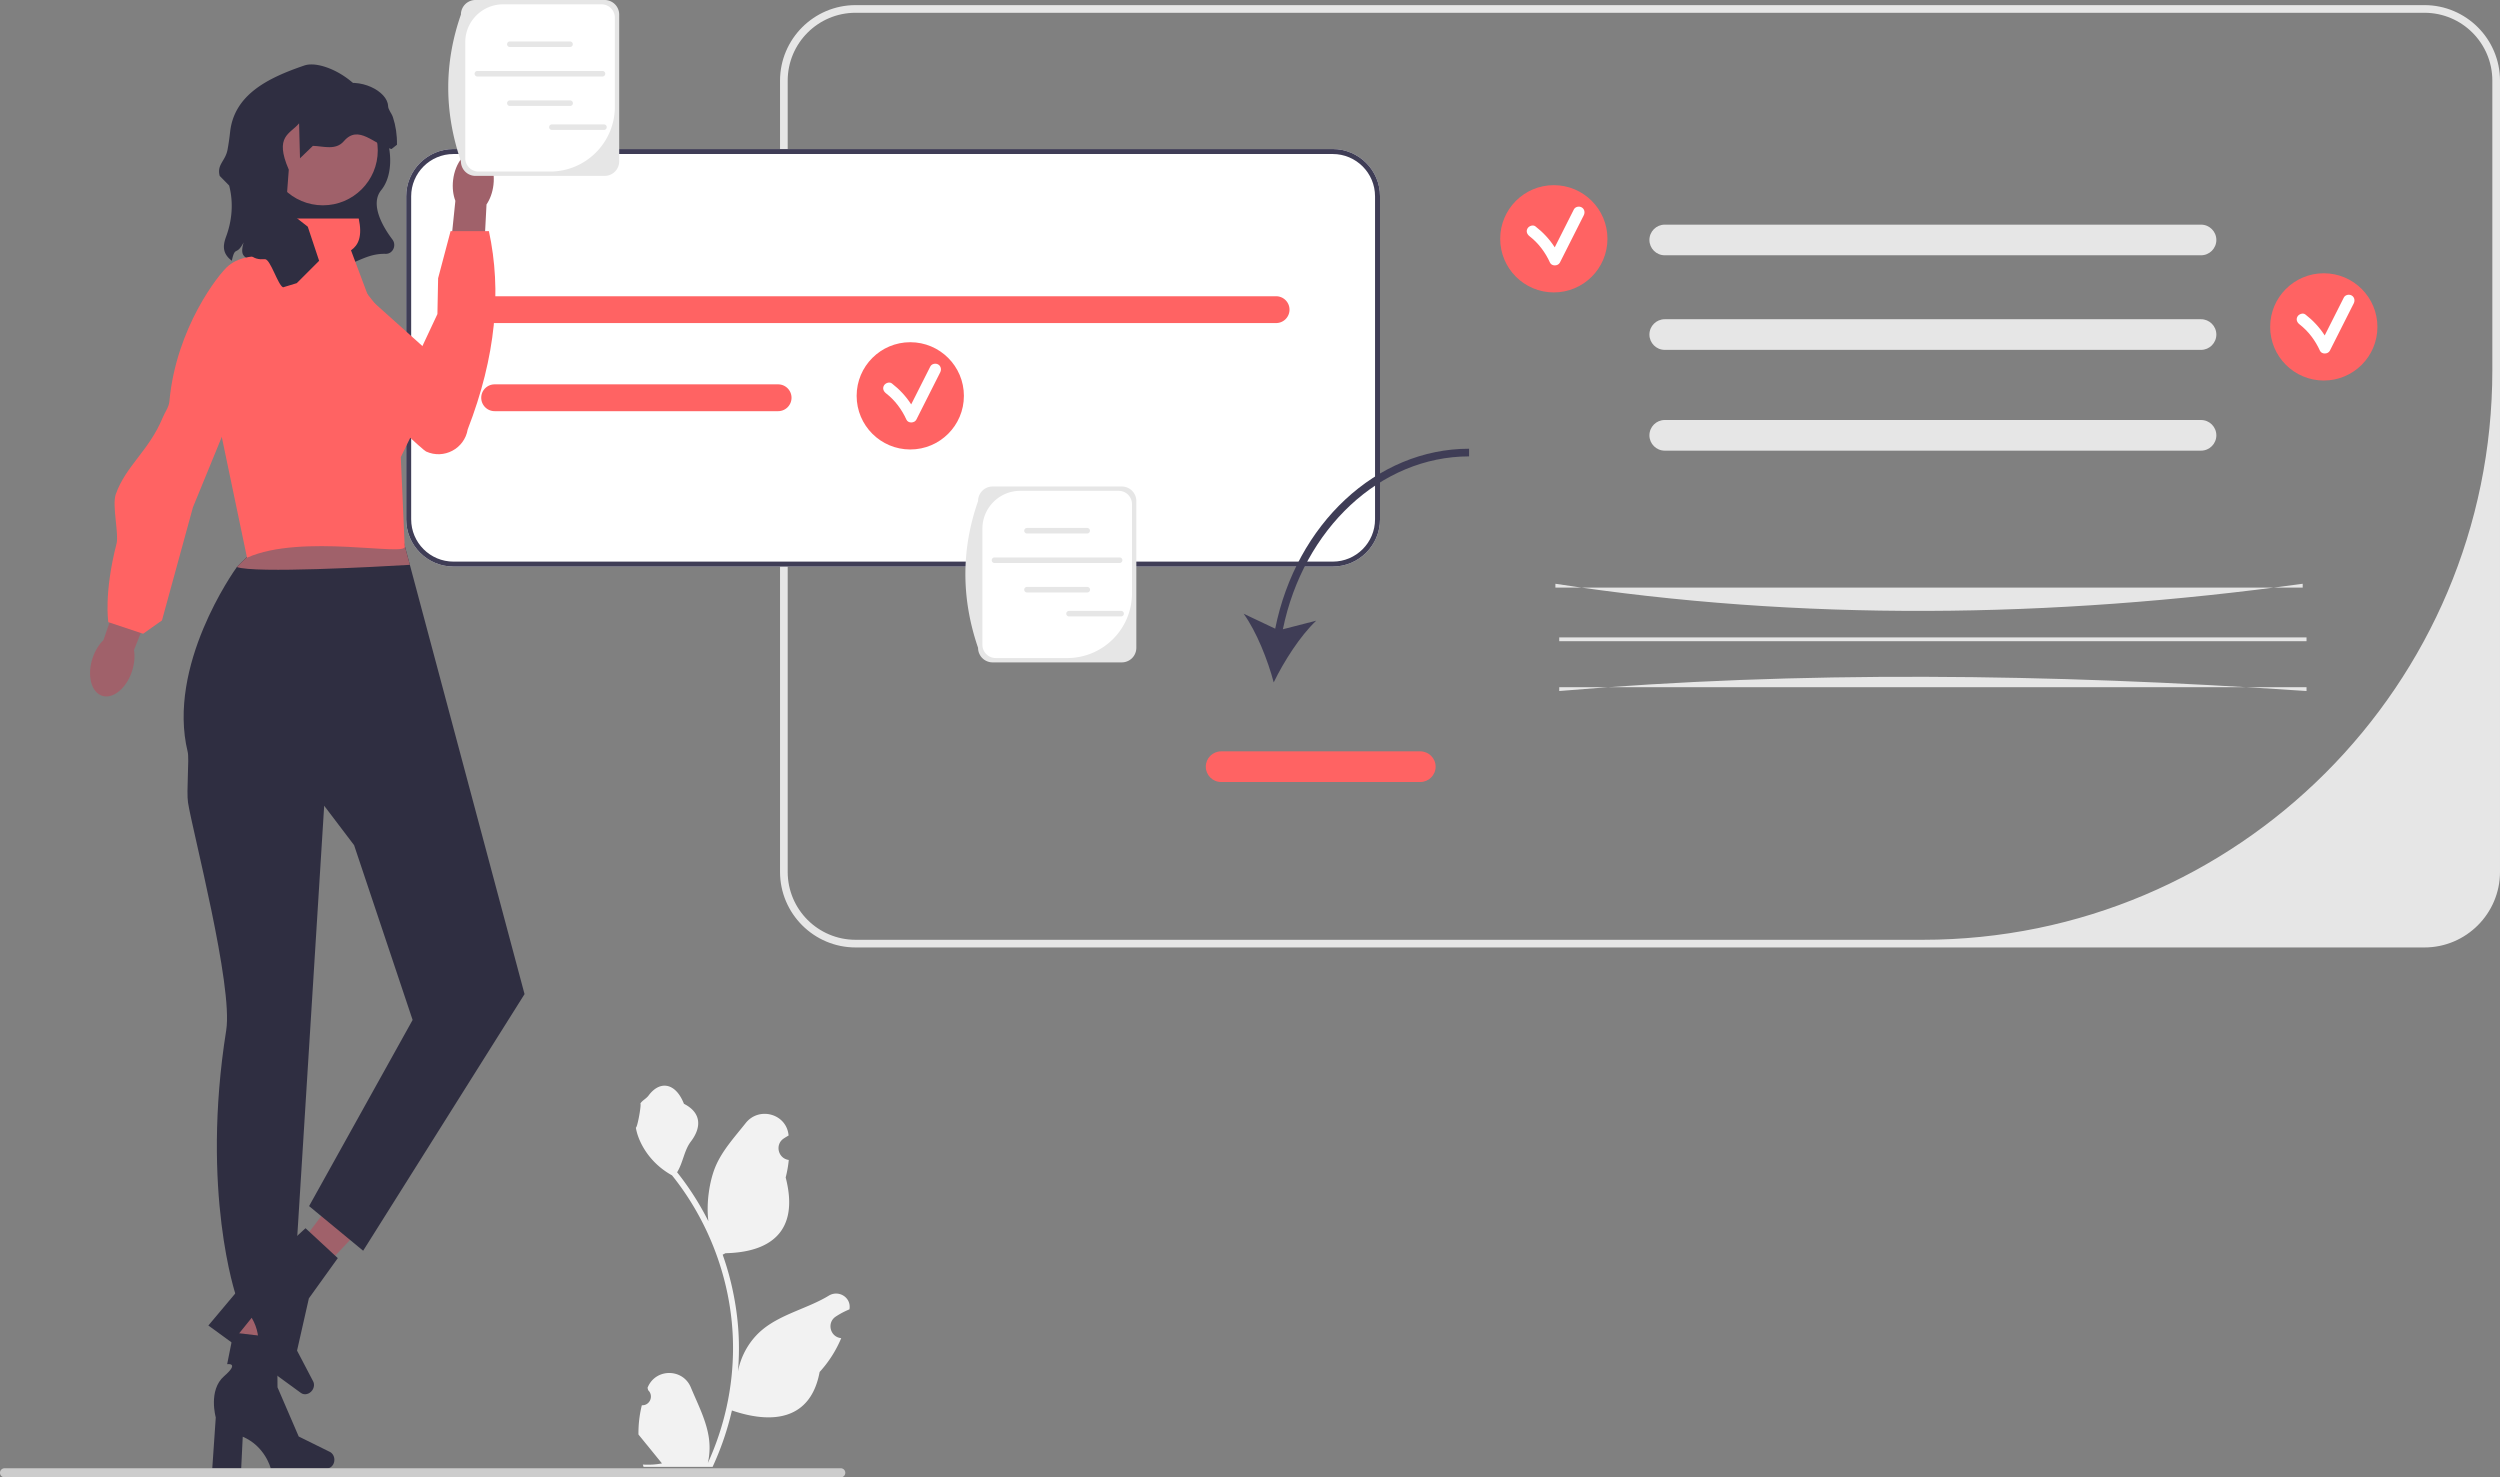 <svg xmlns="http://www.w3.org/2000/svg" width="652.628" height="385.666"><rect width="100%" height="100%" fill="#808080" stroke="none"/><path fill="#e6e6e6" d="M203.628 227.612V21.06c0-10.876 8.849-19.725 19.725-19.725h409.55c10.877 0 19.725 8.849 19.725 19.725v206.55c0 10.877-8.848 19.725-19.724 19.725H223.353c-10.876 0-19.725-8.848-19.725-19.724m447-206.551c0-9.79-7.935-17.725-17.724-17.725H223.353c-9.79 0-17.725 7.936-17.725 17.725v206.55c0 9.79 7.936 17.725 17.725 17.725h278.57c82.128 0 148.705-66.577 148.705-148.704z"/><path fill="#fff" d="M347.915 38.907H118.38c-6.806 0-12.34 5.535-12.34 12.34v84.32c0 6.806 5.534 12.34 12.34 12.34h229.534c6.806 0 12.34-5.534 12.34-12.34v-84.32c0-6.805-5.534-12.34-12.34-12.34"/><path fill="#3f3d56" d="M347.915 38.907H118.38c-6.806 0-12.34 5.535-12.34 12.34v84.32c0 6.806 5.534 12.34 12.34 12.34h229.534c6.806 0 12.34-5.534 12.34-12.34v-84.32c0-6.805-5.534-12.34-12.34-12.34m11.042 96.66c0 6.092-4.95 11.043-11.042 11.043H118.38c-6.092 0-11.043-4.95-11.043-11.043v-84.32c0-6.092 4.95-11.042 11.043-11.042h229.534c6.092 0 11.042 4.95 11.042 11.043z"/><path fill="#ff6363" d="M129.128 77.336h204a3.5 3.5 0 0 1 0 7h-204a3.5 3.5 0 1 1 0-7m0 23h74a3.5 3.5 0 1 1 0 7h-74a3.5 3.5 0 1 1 0-7"/><path fill="#e6e6e6" d="M574.581 66.644h-140c-2.206 0-4-1.795-4-4s1.794-4 4-4h140c2.206 0 4 1.794 4 4s-1.794 4-4 4m26.541 86.748H406.04v-1c64.233 9.85 129.325 9.04 195.082 0zm-26.541-35.748h-140c-2.206 0-4-1.795-4-4s1.794-4 4-4h140c2.206 0 4 1.794 4 4s-1.794 4-4 4m-167.54 48.748h195.081v1H407.041zm167.54-75.056h-140c-2.206 0-4-1.794-4-4s1.794-4 4-4h140c2.206 0 4 1.795 4 4s-1.794 4-4 4m27.541 89.056c-67.338-4.58-132.732-5.31-195.082 0v-1h195.082z"/><path fill="#3f3d56" d="m332.893 164.118-8.23-3.898c3.376 4.71 6.284 12.068 7.841 17.922 2.637-5.453 6.887-12.126 11.094-16.112l-8.698 2.238c5.36-26.268 25.52-45.126 48.604-45.126v-2c-24.113 0-45.139 19.648-50.611 46.976"/><path fill="#ff6363" d="M370.772 204.142h-52c-2.205 0-4-1.794-4-4s1.795-4 4-4h52c2.206 0 4 1.795 4 4s-1.794 4-4 4"/><circle cx="237.628" cy="103.336" r="14" fill="#ff6363"/><path fill="#fff" d="M244.91 95.139c-.667-.39-1.686-.188-2.052.538l-4.992 9.89c-1.343-2.103-3.06-3.94-5.052-5.479-.642-.495-1.68-.097-2.052.539-.454.774-.106 1.555.538 2.052 2.323 1.794 4.114 4.207 5.32 6.869.459 1.012 2.112.948 2.59 0l6.238-12.357c.365-.723.191-1.626-.538-2.052"/><circle cx="405.628" cy="62.336" r="14" fill="#ff6363"/><path fill="#fff" d="M412.91 54.139c-.667-.39-1.686-.188-2.052.538l-4.992 9.89c-1.343-2.103-3.06-3.94-5.052-5.479-.642-.495-1.68-.097-2.052.539-.454.774-.106 1.555.538 2.052 2.323 1.794 4.114 4.207 5.32 6.869.459 1.012 2.112.948 2.59 0l6.238-12.357c.365-.723.191-1.626-.538-2.052"/><circle cx="606.628" cy="85.336" r="14" fill="#ff6363"/><path fill="#fff" d="M613.91 77.139c-.667-.39-1.686-.188-2.052.538l-4.992 9.89c-1.343-2.103-3.06-3.94-5.052-5.479-.642-.495-1.68-.097-2.052.539-.454.774-.106 1.555.538 2.052 2.323 1.794 4.114 4.207 5.32 6.869.459 1.012 2.112.948 2.59 0l6.238-12.357c.365-.723.191-1.626-.538-2.052"/><path fill="#e6e6e6" d="M292.844 172.917h-33.721a3.8 3.8 0 0 1-3.797-3.797c-4.459-13.032-4.37-25.8 0-38.323a3.8 3.8 0 0 1 3.797-3.797h33.721a3.8 3.8 0 0 1 3.797 3.797v38.323a3.8 3.8 0 0 1-3.797 3.797"/><path fill="#fff" d="M266.348 128.131c-5.463 0-9.89 4.429-9.89 9.891v30.285a3.48 3.48 0 0 0 3.478 3.479h18.648c9.348 0 16.926-7.578 16.926-16.926v-23.25a3.48 3.48 0 0 0-3.479-3.479z"/><path fill="#e6e6e6" d="M283.837 139.268h-15.788a.723.723 0 0 1 0-1.443h15.788a.722.722 0 0 1 0 1.443m0 15.392h-15.788a.723.723 0 0 1 0-1.443h15.788a.722.722 0 0 1 0 1.444m8.472-7.691h-32.732a.723.723 0 0 1 0-1.444h32.732a.722.722 0 0 1 0 1.443m.386 13.951h-13.658a.723.723 0 0 1 0-1.444h13.658a.722.722 0 0 1 0 1.443"/><path fill="#2f2e41" d="M60.517 68.071c.888-4.096 1.149-1.079 3.08-4.794-1.325 4.801 1.122 3.229 4.372 6.994 22.843 3.581 24.283-4.242 32.736-4.003h.044c1.86-.03 2.816-2.257 1.694-3.742-2.769-3.665-5.821-9.321-2.933-12.882 5.118-6.308.608-19.243-1.598-16.447 0-10.787-13.284-17.86-18.437-16.108-9.521 3.239-18.34 7.606-19.407 17.38a65 65 0 0 1-.657 4.553c-.557 3.068-2.85 3.882-2.06 6.895l2.467 2.51c1.158 4.421.792 9.062-.794 13.348-.877 2.369-.999 4.4 1.493 6.296"/><circle cx="84.298" cy="39.278" r="14.319" fill="#a0616a"/><path fill="#a0616a" d="m61.993 365.697 7.374.174 4.11-33.128-10.882-.257z"/><path fill="#2f2e41" d="M87.292 381.08c0 1.247-.884 2.256-1.975 2.256H70.681s-1.44-5.79-7.313-8.281l-.405 8.281h-7.55l.914-13.316s-2.02-7.124 2.175-10.766c4.195-3.641.797-3.134.797-3.134l1.65-8.242 11.41 1.341.084 12.938L77.98 375l8.121 4.012c.723.357 1.19 1.17 1.19 2.07"/><path fill="#a0616a" d="m70.103 335.642 5.857 4.483 22.831-24.353-8.643-6.617z"/><path fill="#2f2e41" d="M81.49 362.974c-.735 1.006-2.044 1.302-2.925.66l-11.829-8.62s2.246-5.528-1.033-11l-5.205 6.455-6.102-4.447 8.582-10.223s2.563-6.947 8.098-7.42c5.534-.473 2.49-2.064 2.49-2.064l6.187-5.69 8.431 7.804-7.551 10.506-3.088 13.639 4.2 8.025c.375.714.274 1.647-.256 2.374"/><path fill="#2f2e41" d="M49.003 196.309c.444 1.823-.374 10.306.083 13.225 1.165 7.422 11.802 47.887 9.967 59.422-6.724 42.266 2.575 69.38 2.575 69.38h15l8-128 7.808 10.293 15.278 45.631-27.026 48.592L94.8 326.506l42.133-66.991-29.94-112.064-1.809-6.766-40.453-1.129 2.251 3.373-5.12 5.06s-.007.013-.034.04c-.79 1.102-18.32 25.765-12.825 48.28"/><path fill="#a0616a" d="M61.828 148.029c4.685 1.673 36.346-.054 45.165-.578l-1.809-6.766-40.453-1.129 2.251 3.373-5.12 5.06s-.007.013-.034.04"/><path fill="#ff6363" d="m114.189 93.843-1.457 7.731-.354 1.855-7.75 15.907 1.019 23.321c.652 2.73-26.867-3.464-41.163 2.934l-11.128-53.22 11.284-24.53 8.83-4.905 1.472-5.887h18.706c.996 4.665-.084 6.964-2.02 8.287l4.686 12.497z"/><path fill="#a0616a" d="M128.82 48.239c-.231 2.002-.896 3.786-1.814 5.13l-1 19.214-9.13-.744 1.999-19.41c-.587-1.519-.827-3.407-.596-5.41.53-4.573 3.318-8.008 6.229-7.672 2.91.337 4.841 4.318 4.312 8.892"/><path fill="#ff6363" d="m92.437 68.43 1.191 2.906s-17.4-1.743-17.028 7.342c.317 7.752 33.069 38.472 34.634 39.19 4.635 2.123 10.022-.736 10.86-5.765 7.376-19.027 8.904-36.181 5.534-51.767h-10l-3.256 12.295-.183 9.353-5.273 11.248-17.288-21.896z"/><path fill="#a0616a" d="M34.464 175.224c.643-1.96.79-3.901.514-5.544l7.304-18.275-8.798-3.221-6.462 18.885c-1.196 1.16-2.228 2.811-2.871 4.77-1.469 4.475-.35 8.861 2.497 9.796s6.348-1.936 7.816-6.411"/><path fill="#ff6363" d="M76.594 68.44s-10.803-4.096-16.935.909c-2.53 2.064-13.714 16.287-15.437 35.436-.135 1.5-1.157 2.792-1.733 4.195-3.552 8.656-9.667 12.643-12.267 20.046-1.017 2.893.847 10.375.205 12.87-3.362 13.07-2.149 20.521-2.149 20.521l9.079 3.023 4.925-3.481 8.088-29.538z"/><path fill="#e6e6e6" d="M157.844 45.917h-33.721a3.8 3.8 0 0 1-3.797-3.797c-4.459-13.032-4.37-25.8 0-38.323A3.8 3.8 0 0 1 124.123 0h33.721a3.8 3.8 0 0 1 3.797 3.797V42.12a3.8 3.8 0 0 1-3.797 3.797"/><path fill="#fff" d="M131.348 1.131c-5.463 0-9.89 4.429-9.89 9.891v30.285a3.48 3.48 0 0 0 3.478 3.479h18.648c9.348 0 16.926-7.578 16.926-16.926V4.61a3.48 3.48 0 0 0-3.479-3.479z"/><path fill="#e6e6e6" d="M148.837 12.268h-15.788a.723.723 0 0 1 0-1.443h15.788a.722.722 0 0 1 0 1.443m0 15.392h-15.788a.723.723 0 0 1 0-1.443h15.788a.722.722 0 0 1 0 1.444m8.472-7.691h-32.732a.723.723 0 0 1 0-1.444h32.732a.722.722 0 0 1 0 1.443m.386 13.951h-13.658a.723.723 0 0 1 0-1.444h13.658a.722.722 0 0 1 0 1.443"/><path fill="#f2f2f2" d="M167.551 366.84c2.066.13 3.208-2.437 1.645-3.933l-.155-.618.061-.149c2.09-4.981 9.17-4.947 11.242.042 1.838 4.428 4.18 8.864 4.755 13.546a18 18 0 0 1-.316 6.2c4.308-9.41 6.575-19.686 6.575-30.02q.002-3.897-.433-7.783a72 72 0 0 0-.994-6.31c-2.306-11.278-7.299-22.019-14.5-30.99-3.462-1.893-6.35-4.85-8.093-8.397-.627-1.279-1.118-2.654-1.35-4.056.394.052 1.485-5.949 1.188-6.317.55-.833 1.532-1.247 2.132-2.06 2.982-4.043 7.09-3.337 9.236 2.157 4.582 2.313 4.626 6.148 1.815 9.837-1.789 2.347-2.035 5.522-3.604 8.035.161.207.33.407.49.614a73.6 73.6 0 0 1 7.682 12.168c-.61-4.766.29-10.508 1.826-14.21 1.748-4.217 5.025-7.769 7.91-11.415 3.466-4.379 10.574-2.468 11.184 3.084l.018.161a21 21 0 0 0-1.259.77c-2.34 1.547-1.53 5.174 1.241 5.602l.063.01a30.6 30.6 0 0 1-.807 4.579c3.701 14.316-4.29 19.53-15.702 19.764-.252.129-.497.258-.75.381a73 73 0 0 1 2.765 9.979 74 74 0 0 1 1.28 9.049c.296 3.83.27 7.68-.053 11.503l.02-.136c.82-4.21 3.107-8.144 6.426-10.87 4.946-4.063 11.933-5.559 17.269-8.824 2.568-1.572 5.86.46 5.41 3.437l-.02.143q-1.194.485-2.32 1.117-.643.363-1.258.77c-2.34 1.547-1.531 5.174 1.24 5.602l.064.01.129.019a30.7 30.7 0 0 1-5.639 8.829c-2.314 12.497-12.256 13.683-22.89 10.043h-.006a75 75 0 0 1-5.045 14.727h-18.02c-.065-.2-.123-.407-.181-.608 1.666.104 3.346.007 4.986-.297-1.337-1.64-2.674-3.294-4.01-4.934a1 1 0 0 1-.085-.097c-.678-.84-1.362-1.673-2.04-2.513h-.001a30 30 0 0 1 .879-7.64"/><path fill="#ccc" d="M0 384.476c0 .66.53 1.19 1.19 1.19h218.29c.66 0 1.19-.53 1.19-1.19s-.53-1.19-1.19-1.19H1.19c-.66 0-1.19.53-1.19 1.19"/><path fill="#2f2e41" d="M88.18 22.336h-2.915c-8.528.01-23.105 12.072-17.465 20.533-4.816 12.847-4.991 19.531-2.947 23.03.753 1.287 2.247 1.874 3.735 1.77q.297-.021.6-.012c1.44.048 3.374 6.824 4.716 7.345l3.562-1.083 5.842-5.837-2.964-8.904-5.736-4.488.781-10.394c-3.84-8.824.338-9.256 2.688-12.103l.238 9.132 3.367-3.248c2.742.07 5.946 1.26 8.077-1.213 3.87-4.528 7.88.939 12.451 2.043l1.418-1.122c.049-2.546-.328-5.004-1.059-7.206-.344-1.036-1.224-1.89-1.26-2.92-.14-3.865-7.445-7.614-13.13-5.323"/></svg>